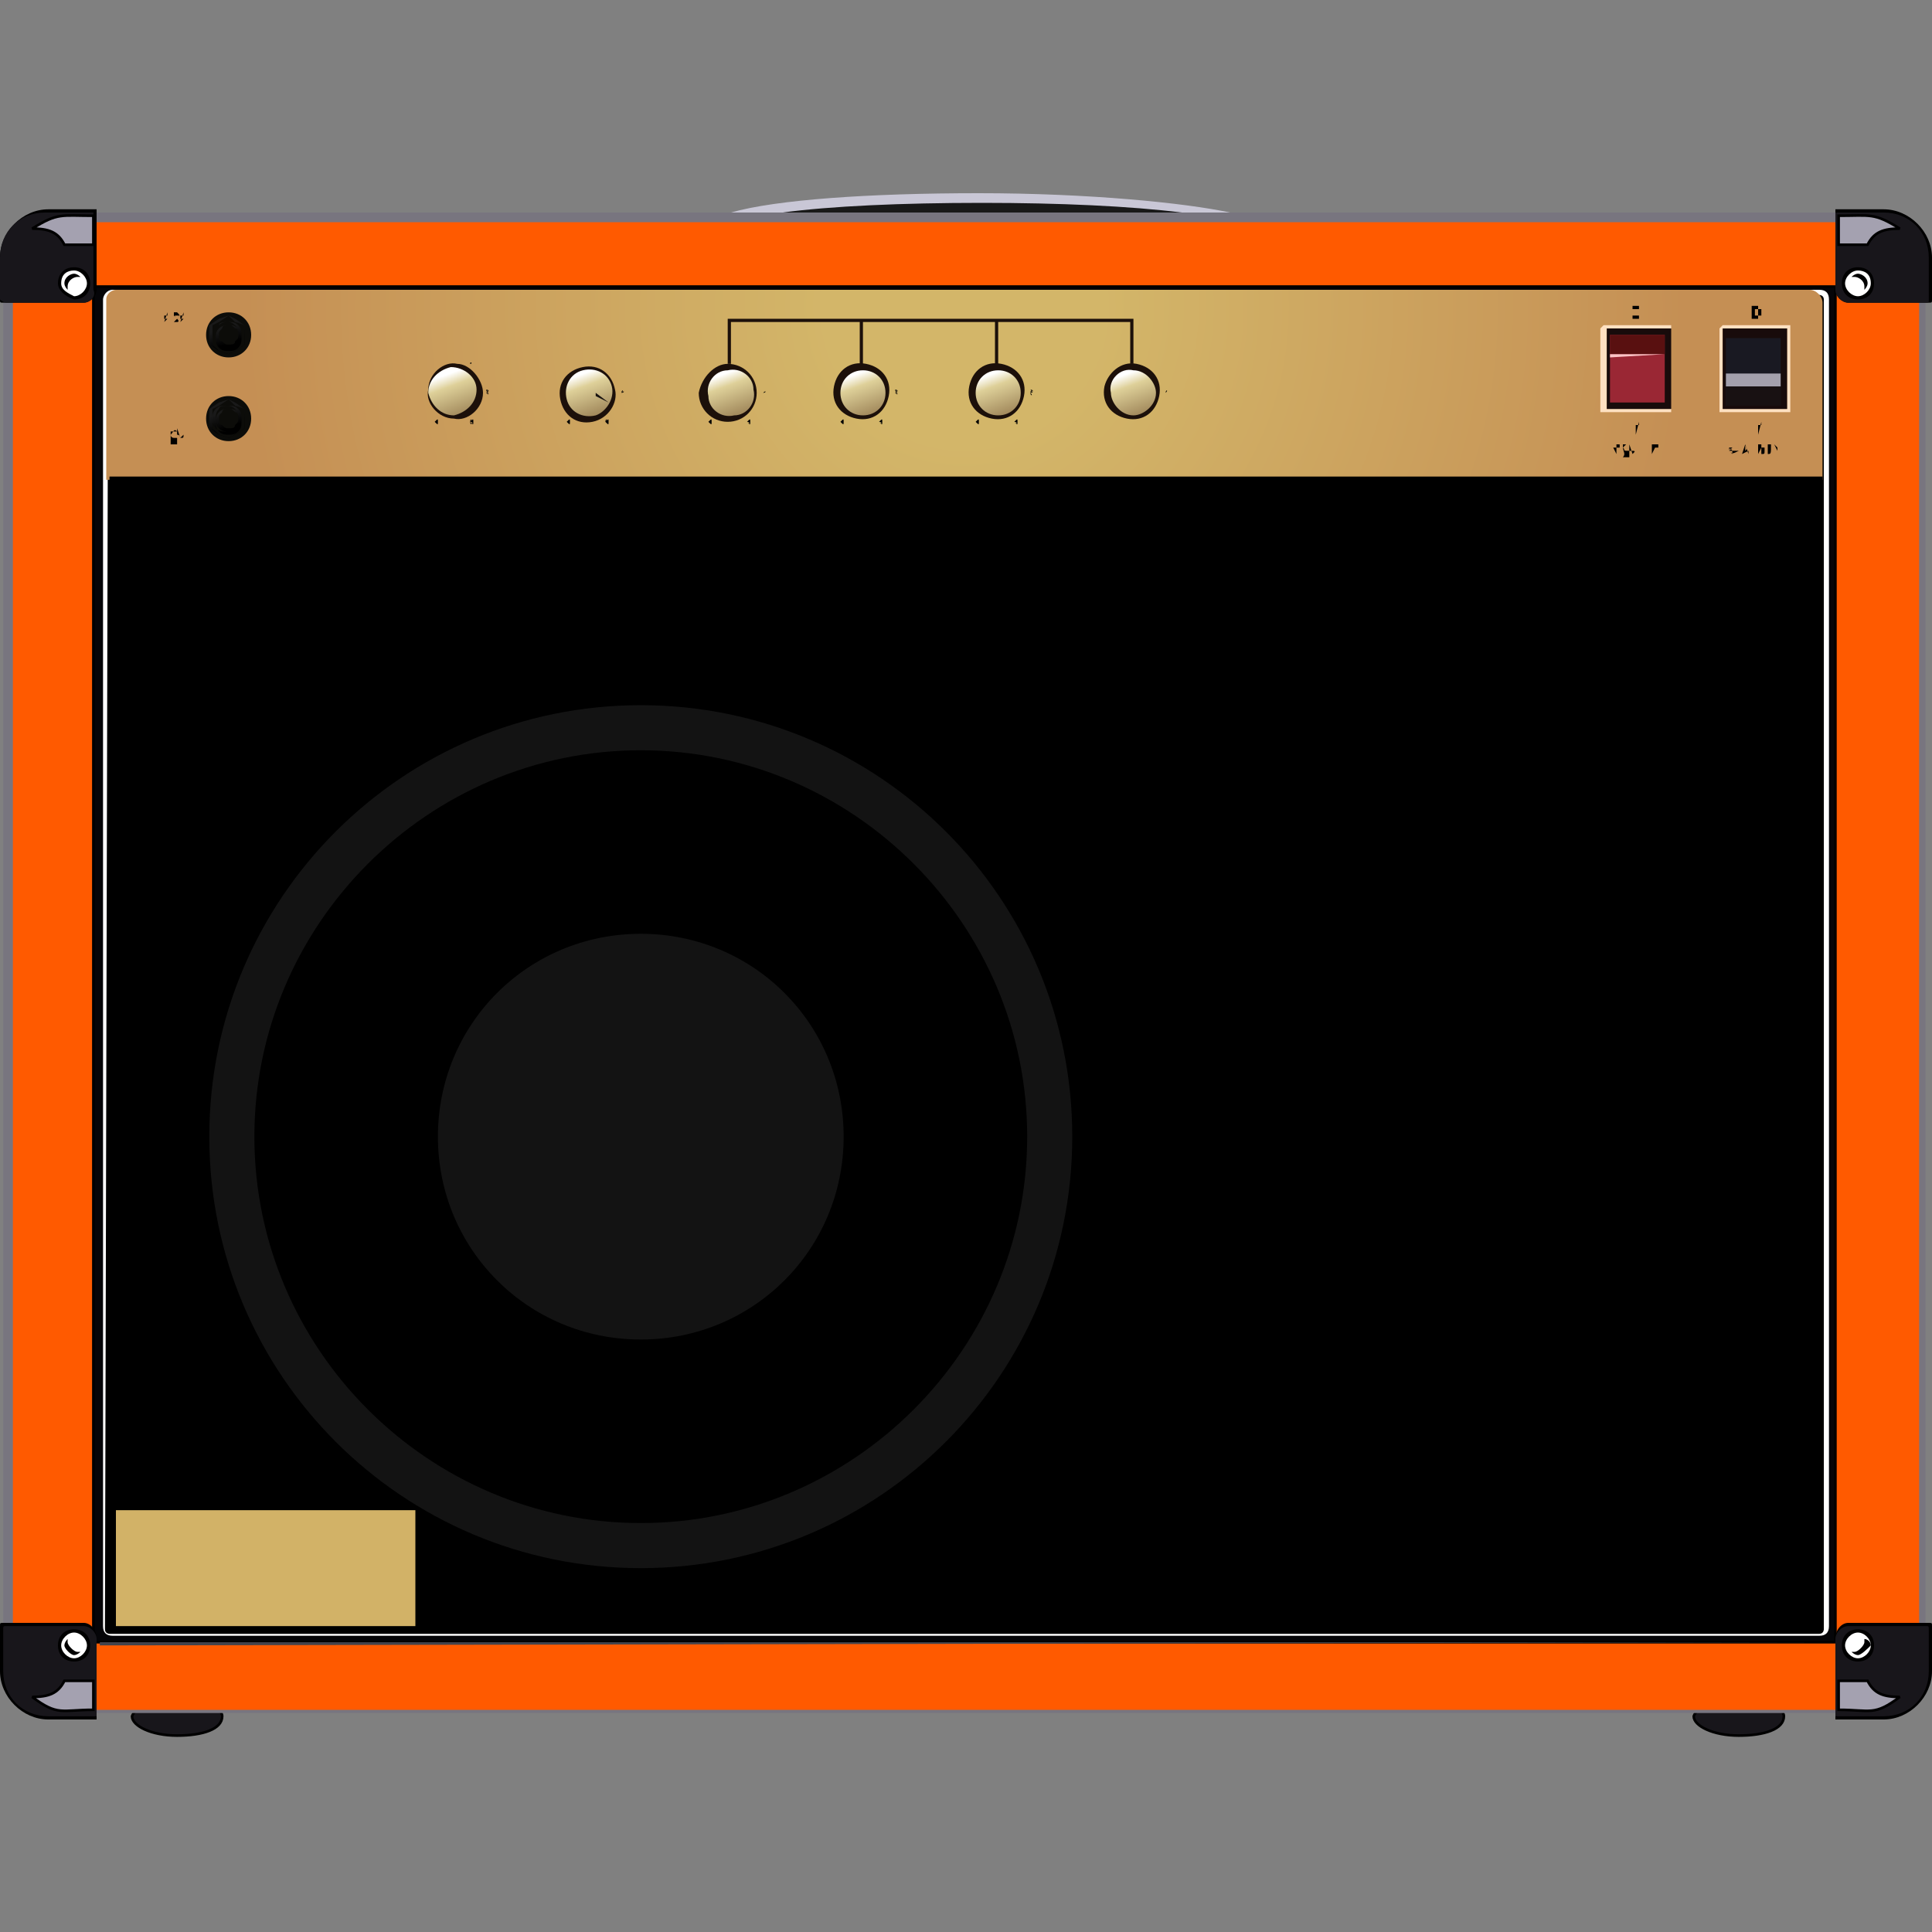 <svg enable-background="new 0 0 60 60" height="60" viewBox="0 0 60 60" width="60" xmlns="http://www.w3.org/2000/svg" xmlns:xlink="http://www.w3.org/1999/xlink"><rect x="0" y="0" width="60" height="60" fill="#808080" stroke="none"/><radialGradient id="a" cx="29.95" cy="9.512" gradientUnits="userSpaceOnUse" r="26.649"><stop offset=".16" stop-color="#d3b669"/><stop offset=".84" stop-color="#c58f54"/></radialGradient><linearGradient id="b"><stop offset="0" stop-color="#fff"/><stop offset=".15" stop-color="#ded099"/><stop offset=".5" stop-color="#a68e60"/><stop offset="1" stop-color="#81592a"/></linearGradient><linearGradient id="c" gradientUnits="userSpaceOnUse" x1="22.484" x2="23.364" xlink:href="#b" y1="11.616" y2="13.993"/><linearGradient id="d" gradientUnits="userSpaceOnUse" x1="26.586" x2="27.467" xlink:href="#b" y1="11.623" y2="14"/><linearGradient id="e" gradientUnits="userSpaceOnUse" x1="30.785" x2="31.666" xlink:href="#b" y1="11.62" y2="13.997"/><linearGradient id="f" gradientUnits="userSpaceOnUse" x1="34.984" x2="35.864" xlink:href="#b" y1="11.617" y2="13.994"/><linearGradient id="g" gradientUnits="userSpaceOnUse" x1="13.875" x2="14.755" xlink:href="#b" y1="11.634" y2="14.011"/><linearGradient id="h" gradientUnits="userSpaceOnUse" x1="18.084" x2="18.964" xlink:href="#b" y1="11.616" y2="13.992"/><linearGradient id="i"><stop offset=".25" stop-color="#191919"/><stop offset=".75"/></linearGradient><linearGradient id="j" gradientUnits="userSpaceOnUse" x1="6.826" x2="7.293" xlink:href="#i" y1="9.896" y2="10.945"/><linearGradient id="k"><stop offset=".21" stop-color="#191919"/><stop offset=".79"/></linearGradient><linearGradient id="l" gradientUnits="userSpaceOnUse" x1="6.943" x2="7.23" xlink:href="#k" y1="9.993" y2="10.827"/><linearGradient id="m" gradientUnits="userSpaceOnUse" x1="6.825" x2="7.292" xlink:href="#i" y1="12.495" y2="13.544"/><linearGradient id="n" gradientUnits="userSpaceOnUse" x1="6.913" x2="7.2" xlink:href="#k" y1="12.601" y2="13.435"/><path d="m5.5 52.7c.7 0 1.4.3 1.4.6 0 .4-.6.6-1.4.6s-1.4-.3-1.4-.6c.1-.3.7-.6 1.4-.6z" fill="#18161b" stroke="#000" stroke-miterlimit="2.414" stroke-width=".081"/><path d="m54 52.7c.7 0 1.4.3 1.4.6 0 .4-.6.6-1.4.6s-1.4-.3-1.4-.6c.1-.3.7-.6 1.4-.6z" fill="#18161b" stroke="#000" stroke-miterlimit="2.414" stroke-width=".081"/><path d="m1.6 6.6h56.7c.8 0 1.5.7 1.5 1.5v43.6c0 .8-.7 1.5-1.5 1.5h-56.7c-.8 0-1.5-.7-1.5-1.5v-43.6c0-.8.7-1.5 1.5-1.5z" fill="#78757f"/><path d="m1.9 6.9h56.2c.8 0 1.5.7 1.5 1.5v43.2c0 .8-.7 1.5-1.5 1.5-18.7 0-37.4 0-56.2 0-.8 0-1.5-.7-1.5-1.5 0-6.2 0-37 0-43.2 0-.9.7-1.5 1.5-1.5z" fill="#ff5a00"/><path d="m2.9 8.9h54.1v42.1h-54.1z" fill="#050508" stroke="#000" stroke-miterlimit="2.414" stroke-width=".081"/><path d="m3.5 9h53c.2 0 .3.1.3.3v41.2c0 .2-.1.3-.3.3h-53c-.2 0-.3-.1-.3-.3v-41.2c0-.1.1-.3.3-.3z" fill="#fff"/><path d="m3.4 9.2h53.1s.1 0 .1.1v41.3s0 .1-.1.1h-53.1s-.1 0-.1-.1z" stroke="#000" stroke-miterlimit="2.414" stroke-width=".081"/><path d="m2.6 9.4h-2.5c-.1 0-.1 0-.1-.1v-1.3c0-.8.7-1.5 1.5-1.5h1.5v2.5c0 .2-.2.4-.4.4z"/><path d="m2.6 9.4h-2.4c-.1 0-.2-.1-.2-.1v-1.3c0-.8.6-1.4 1.4-1.4h1.5v2.4c.1.2-.1.4-.3.4z" fill="#18161b"/><path d="m1 7.1c.5 0 .8.1 1 .5h.9c0-.3 0-.6 0-.9-1 0-1.1-.1-1.9.4z" fill="#a4a1b0" stroke="#000" stroke-miterlimit="2.414" stroke-width=".081"/><path d="m2.3 8.3c.3 0 .5.2.5.5s-.2.5-.5.5c-.3-.1-.5-.3-.5-.5 0-.3.2-.5.5-.5z"/><path d="m2.3 8.4c.2 0 .4.2.4.4s-.2.4-.4.4c-.2-.1-.4-.2-.4-.4 0-.3.2-.4.4-.4z" fill="#fff"/><path d="m2.3 8.5c.1 0 .2.1.2.1h-.1c-.1 0-.3.1-.3.3v.1s-.1-.1-.1-.2c0-.2.2-.3.3-.3z"/><path d="m57.4 9.4h2.5c.1 0 .1 0 .1-.1v-1.3c0-.8-.7-1.5-1.5-1.5h-1.5v2.5c0 .2.2.4.4.4z"/><path d="m57.4 9.4h2.4c.1 0 .1 0 .1-.1v-1.3c0-.8-.6-1.4-1.4-1.4h-1.5v2.4c0 .2.2.4.4.4z" fill="#18161b"/><path d="m59 7.1c-.5 0-.8.1-1 .5-.3 0-.6 0-.9 0 0-.3 0-.6 0-.9 1 0 1.1-.1 1.9.4z" fill="#a4a1b0" stroke="#000" stroke-miterlimit="2.414" stroke-width=".081"/><path d="m57.7 8.3c-.3 0-.5.2-.5.5s.2.5.5.5.5-.2.5-.5-.2-.5-.5-.5z"/><path d="m57.7 8.4c-.2 0-.4.2-.4.4s.2.4.4.4.4-.2.4-.4c0-.3-.2-.4-.4-.4z" fill="#fff"/><path d="m57.7 8.5c-.1 0-.2.1-.2.1h.1c.1 0 .3.1.3.3v.1s.1-.1.1-.2c0-.2-.2-.3-.3-.3z"/><path d="m2.6 50.4h-2.5c-.1 0-.1 0-.1.1v1.4c0 .8.7 1.5 1.5 1.5h1.5v-2.5c0-.3-.2-.5-.4-.5z"/><path d="m2.6 50.5h-2.4c-.1 0-.1 0-.1.1v1.3c0 .8.6 1.4 1.4 1.4h1.5v-2.4c0-.2-.2-.4-.4-.4z" fill="#18161b"/><path d="m1 52.7c.5 0 .8-.1 1-.5h.9v.9c-1 0-1.1.2-1.9-.4z" fill="#a4a1b0" stroke="#000" stroke-miterlimit="2.414" stroke-width=".081"/><path d="m2.3 51.6c.3 0 .5-.2.5-.5s-.2-.5-.5-.5-.5.2-.5.5.2.5.5.5z"/><path d="m2.3 51.5c.2 0 .4-.2.4-.4s-.2-.4-.4-.4-.4.2-.4.4.2.4.4.4z" fill="#fff"/><path d="m2.3 51.4c.1 0 .2-.1.2-.1s0 0-.1 0-.3-.2-.3-.3 0-.1 0-.1-.1.1-.1.2.2.3.3.3z"/><path d="m57.4 50.4h2.5c.1 0 .1 0 .1.1v1.4c0 .8-.7 1.5-1.5 1.5h-1.5v-2.5c0-.3.2-.5.4-.5z"/><path d="m57.4 50.5h2.4c.1 0 .1 0 .1.1v1.3c0 .8-.6 1.4-1.4 1.4h-1.5v-2.4c0-.2.2-.4.4-.4z" fill="#18161b"/><path d="m59 52.7c-.5 0-.8-.1-1-.5-.3 0-.6 0-.9 0v.9c1 0 1.1.2 1.9-.4z" fill="#a4a1b0" stroke="#000" stroke-miterlimit="2.414" stroke-width=".081"/><path d="m57.7 51.6c-.3 0-.5-.2-.5-.5s.2-.5.5-.5.5.2.5.5-.2.5-.5.5z"/><path d="m57.7 51.5c-.2 0-.4-.2-.4-.4s.2-.4.4-.4.4.2.4.4-.2.4-.4.4z" fill="#fff"/><path d="m57.7 51.4c-.1 0-.2-.1-.2-.1h.1c.1 0 .3-.2.3-.3s0-.1 0-.1c.1 0 .2.1.2.2-.1.1-.3.3-.4.3z"/><path d="m38.2 6.6c-1.4-.3-4.4-.6-7.8-.6s-6.3.2-7.7.6z" fill="#c9c7d6"/><path d="m24.3 6.6h12.4c-1.6-.2-3.8-.3-6.2-.3-2.5 0-4.7.1-6.2.3z" fill="#191919"/><path d="m56.9 51h-53.8v.1z" fill="#41424b"/><path d="m3.6 9h52.6c.2 0 .4.2.4.4v5.5h-53.3v-5.6c0-.2.2-.3.3-.3z" fill="url(#a)"/><path d="m3.4 14.8h53.2v.1.1h-53.2c0-.1 0-.1 0-.2z"/><path d="m26.8 11.4v-1.4h4.1v1.4h.1v-1.4h4.1v1.3h.1v-1.4h-.1-12.5v1.4h.1v-1.3h4v1.4z" fill="#1c100a"/><path d="m22.6 11.3c.5 0 .9.4.9.9s-.4.9-.9.9-.9-.4-.9-.9c.1-.5.5-.9.9-.9z" fill="#1c100a"/><path d="m22.6 11.5c.4-.1.8.2.8.6.1.4-.2.8-.6.8-.4.1-.8-.2-.8-.6-.1-.4.2-.8.6-.8z" fill="url(#c)"/><path d="m22.1 11.7.3.2z" fill="#17110f"/><path d="m27.6 12.3c-.1.5-.5.8-1 .7s-.8-.5-.7-1 .5-.8 1-.7.8.5.7 1z" fill="#1c100a"/><path d="m27.5 12.2c0 .4-.3.7-.7.7s-.7-.3-.7-.7.3-.7.7-.7.7.3.7.7z" fill="url(#d)"/><path d="m27.3 11.7-.3.3z" fill="#17110f"/><path d="m31.8 12.3c-.1.5-.5.8-1 .7s-.8-.5-.7-1 .5-.8 1-.7.8.5.7 1z" fill="#1c100a"/><path d="m35.3 11.3c.5.1.8.5.7 1s-.5.8-1 .7-.8-.5-.7-1c.1-.4.5-.8 1-.7z" fill="#1c100a"/><path d="m31.7 12.2c0 .4-.3.7-.7.7s-.7-.3-.7-.7.3-.7.7-.7.7.3.7.7z" fill="url(#e)"/><path d="m31.5 11.7-.3.3z" fill="#17110f"/><path d="m35.2 11.5c.4 0 .7.4.7.7 0 .4-.4.7-.7.7-.4 0-.7-.4-.7-.7-.1-.4.3-.8.7-.7z" fill="url(#f)"/><path d="m34.7 11.6.3.3z" fill="#17110f"/><path d="m15 12.2c0 .5-.5.9-.9.8-.5 0-.9-.5-.8-.9 0-.5.5-.9.9-.8.4 0 .8.5.8.9z" fill="#1c100a"/><path d="m14.8 12.1c0 .4-.3.7-.7.8-.4 0-.7-.3-.8-.7 0-.4.3-.7.7-.8.4 0 .8.3.8.7z" fill="url(#g)"/><path d="m14.6 11.7-.3.3z" fill="#17110f"/><path d="m18.4 13.1c-.5.1-.9-.2-1-.7s.2-.9.7-1 .9.2 1 .7c.1.4-.2.9-.7 1z" fill="#1c100a"/><path d="m18.5 12.9c-.4.1-.8-.1-.9-.5s.1-.8.5-.9.8.1.9.5-.2.8-.5.9z" fill="url(#h)"/><path d="m18.9 12.5c0 .1 0 .1 0 0l-.4-.2v-.1z" fill="#17110f"/><path d="m22 13.1s.1 0 0 0c.1 0 .1 0 0 0 .1-.1.1-.1.1 0s0 .1-.1 0c.1.1 0 .1 0 0 0 .1 0 .1 0 0zm.6-2.1v.2zm.8.7.2-.1zm.1.9.2.1-.2-.1c0 .1 0 .1 0 0zm-1.7.1-.2.1.2-.1c0-.1 0-.1 0 0zm0-1-.2-.1zm-.2.5h-.1.1c-.1 0-.1 0 0 0-.1 0 0 0 0 0 0-.1 0-.1 0-.1v.1c-.1 0-.1 0 0 0zm.5-.9v-.2zm1.1-.1c0 .1 0 .1 0 0v.1s0 0 0-.1c-.1 0-.1 0 0 0zm0 .1c0-.1 0 0 0 0zm.5.9c0-.1 0-.1 0 0 .1-.1.1-.1 0 0 .1-.1.1 0 0 0s.1 0 0 0c.1 0 .1 0 0 0 0 .1 0 .1 0 0zm0-.1s0 .1 0 0c0 .1 0 .1 0 0zm0 .1s0 .1 0 0zm-.6 1v-.1zm.1-.1c0-.1 0-.1 0 0 .1-.1.1-.1 0 0 .1-.1.1-.1.1 0s0 .1-.1 0c0 .1 0 .1 0 0zm0 0s0 .1 0 0c0 .1 0 .1 0 0 .1.1.1 0 0 0 .1 0 .1 0 0 0 0-.1 0-.1 0 0zm-1.2 0c0 .1 0 .1 0 0 0 .1.1.1 0 0 .1.1.1.1 0 0 .1 0 .1 0 0 0z"/><path d="m26.1 13.1c.1 0 .1 0 0 0 .1-.1.1-.1.1 0s0 .1-.1 0c0 .1 0 .1 0 0zm1.5-1.4.2-.1zm0 .9.2.1-.2-.1c0 .1 0 .1 0 0zm-1.6.1-.2.1.2-.1c0-.1 0-.1 0 0zm0-1-.2-.1zm-.3.5h-.1.1c-.1 0-.1 0 0 0 0-.1 0-.1 0-.1v.1c-.1 0-.1 0 0 0zm.5-.9v-.2zm1.2-.1c-.1 0-.1 0 0 0 0 .1 0 .1 0 0v.1s0 0 0-.1c-.1 0-.1 0 0 0zm-.1.1s.1 0 0 0c0-.1 0 0 0 0zm.5.9c0-.1 0-.1 0 0 .1-.1.1-.1 0 0 .1-.1.1 0 0 0 .1 0 .1 0 0 0 .1.1.1.1 0 0 0 .1 0 .1 0 0zm0-.1s0 .1 0 0c0 .1 0 .1 0 0 0 .1.1.1 0 0 .1.1.1 0 0 0 .1 0 .1 0 0 0zm0 .1s0 .1 0 0c.1.1.1 0 0 0 .1 0 .1 0 0 0zm-.6 1v-.1zm.1-.1c0-.1 0-.1 0 0 .1-.1.1-.1 0 0 .1-.1.1-.1.1 0s0 .1-.1 0c0 .1 0 .1 0 0zm0 0s0 .1 0 0c0 .1 0 .1 0 0 .1.1.1.1 0 0 .1.1.1 0 0 0 .1 0 .1 0 0 0 .1-.1.1-.1 0 0 0-.1 0-.1 0 0zm-1.1 0c0 .1 0 .1 0 0z"/><path d="m30.3 13.1c.1 0 .1 0 0 0 .1-.1.1-.1.1 0s0 .1-.1 0c0 .1 0 .1 0 0zm1.5-1.4.2-.1zm0 .9.2.1-.2-.1c0 .1 0 .1 0 0zm-1.6.1-.2.1.2-.1c0-.1 0-.1 0 0zm-.1-1-.2-.1.2.1c.1 0 .1 0 0 0zm-.2.5h-.1.1c-.1 0-.1 0 0 0 0-.1 0-.1 0-.1v.1c-.1 0-.1 0 0 0zm.5-.9v-.2zm1.2-.1c-.1 0-.1 0 0 0 0 .1 0 .1 0 0v.1s0 0 0-.1c-.2 0-.1 0 0 0-.1 0-.1 0 0 0zm-.1.1c0-.1 0 0 0 0zm.5.9c0-.1 0-.1 0 0 0-.1.1-.1 0 0 .1-.1.1-.1 0 0 .1-.1.1 0 0 0 .1 0 .1 0 0 0 .1.1 0 .1 0 0 0 .1 0 .1 0 0zm0-.1s0 .1 0 0c0 .1 0 .1 0 0 .1.1.1 0 0 0 .1 0 .1 0 0 0zm0 .1s0 .1 0 0c.1 0 .1 0 0 0zm-.6 1v-.1zm.1-.1c0-.1 0-.1 0 0 .1-.1.1-.1 0 0 .1-.1.1-.1.1 0s0 .1-.1 0c0 .1 0 .1 0 0zm0 0s0 .1 0 0c0 .1 0 .1 0 0 .1.1.1.1 0 0 .1.1.1 0 0 0 .1 0 .1 0 0 0 .1-.1.1-.1 0 0 0-.1 0-.1 0 0zm-1.1 0c0 .1 0 .1 0 0z"/><path d="m34.5 13.1c.1 0 .1 0 0 0 .1-.1.1-.1 0 0 .1.1.1.1 0 0 0 .1 0 .1 0 0zm.6-2.1v.2zm.8.7.2-.1zm.1.9.2.1-.2-.1c-.1.1-.1.1 0 0zm-1.7.1-.2.1.2-.1c0-.1 0-.1 0 0zm0-1-.2-.1zm-.2.5c-.1 0-.1 0 0 0 0-.1 0-.1 0-.1v.1c-.1 0-.1 0 0 0zm.5-.9v-.2zm1.1-.1c-.1 0-.1 0 0 0-.1 0 0 0 0 0 0 .1 0 .1 0 0v.1s0 0 0-.1c-.1 0-.1 0 0 0-.1 0 0 0 0 0zm-.1.1c.1 0 .1 0 0 0 .1 0 .1-.1 0 0 .1-.1.1 0 0 0zm.6.9c0-.1 0-.1 0 0 0-.1.1-.1 0 0 .1-.1 0 0 0 0 .1 0 .1 0 0 0 0 .1 0 .1 0 0-.1 0-.1 0 0 0zm0-.1s0 .1 0 0c0 .1 0 .1 0 0zm0 .1s0 .1 0 0zm-.6 1v-.1zm.1-.1c0-.1 0-.1 0 0 .1-.1.1-.1 0 0 .1.1.1.1 0 0 0 .1 0 .1 0 0zm0 0s0 .1 0 0c0 .1 0 .1 0 0s0-.1 0 0zm-1.2 0c0 .1 0 .1 0 0 .1.1.1.1 0 0 .1 0 .1 0 0 0z"/><path d="m13.5 13.1s.1 0 0 0c.1-.1.1-.1.1 0s0 .1-.1 0c0 .1 0 .1 0 0zm.6-2.1v.2zm.8.7.2-.1zm0 .9.2.1-.2-.1c0 .1 0 .1 0 0zm-1.6.1-.2.1.2-.1c0-.1 0-.1 0 0zm0-1-.2-.1zm-.3.5h-.1.1c0-.1 0-.1 0-.1zm.5-.9v-.2zm1.2-.1c-.1 0-.1 0 0 0 0 .1 0 .1 0 0v.1s0 0 0-.1c-.1 0-.1 0 0 0zm-.1.1s.1 0 0 0c.1 0 .1 0 0 0 .1 0 0-.1 0 0 0-.1 0 0 0 0zm.5.9c0-.1 0-.1 0 0 .1-.1.1-.1 0 0 .1-.1.1 0 0 0 .1 0 .1 0 0 0 .1.1.1.1 0 0 0 .1 0 .1 0 0zm0-.1s0 .1 0 0c0 .1.1.1 0 0 .1.1.1.1 0 0 .1.1.1 0 0 0 .1 0 .1 0 0 0zm0 .1s.1.1 0 0c.1.1.1 0 0 0 .1 0 .1 0 0 0zm-.5 1v-.1zm0-.1c0-.1.1-.1 0 0 .1-.1.1-.1 0 0 .1-.1.1-.1.1 0s0 .1-.1 0c.1.1 0 .1 0 0zm0 0s0 .1 0 0c.1.1.1.1 0 0 .1.1.1 0 0 0 .1 0 .1 0 0 0 .1-.1.1-.1 0 0zm-1.1 0c0 .1 0 .1 0 0z"/><path d="m17.6 13.1c.1 0 .1 0 0 0 .1-.1.1-.1.1 0s0 .1-.1 0c0 .1 0 .1 0 0zm.6-2.1v.2zm.8.7.2-.1zm.1.9.2.1-.2-.1c-.1.1-.1.1 0 0zm-1.7.1-.2.1.2-.1c0-.1 0-.1 0 0zm0-1-.2-.1zm-.2.5h-.1.1c-.1 0-.1 0 0 0 0-.1 0-.1 0-.1v.1c-.1 0-.1 0 0 0zm.5-.9v-.2zm1.1-.1c-.1 0-.1 0 0 0-.1 0 0 0 0 0 0 .1 0 .1 0 0v.1s0 0 0-.1c-.1 0-.1 0 0 0zm-.1.1c.1 0 .1 0 0 0 .1 0 .1-.1 0 0 .1-.1.1 0 0 0zm.6.9c0-.1 0-.1 0 0 0-.1.1-.1 0 0 .1-.1.1 0 0 0 .1 0 .1 0 0 0 0 .1 0 .1 0 0-.1 0-.1 0 0 0zm0-.1s0 .1 0 0c0 .1 0 .1 0 0zm0 .1s0 .1 0 0zm-.6 1v-.1zm.1-.1c0-.1 0-.1 0 0 0-.1.1-.1 0 0 .1-.1.1-.1.1 0s0 .1-.1 0c0 .1 0 .1 0 0zm0 0s0 .1 0 0c0 .1 0 .1 0 0s0-.1 0 0zm-1.2 0c0 .1 0 .1 0 0 .1.1.1.1 0 0 .1 0 .1 0 0 0z"/><path d="m49.8 10.1h2 .1v.1 2.5.1h-.1-2-.1v-.1-2.5zm2.1.1h-2v2.5h2v-2.5c0 .1 0 .1 0 0z" fill="#fee0c1"/><path d="m51.9 10.2h-2v2.5h2v-2.5c0 .1 0 .1 0 0z" fill="#180b0b"/><path d="m51.7 10.4h-1.7v2.1h1.7z" fill="#9a2734"/><path d="m51.7 10.4h-1.7v.6h1.7z" fill="#591010"/><path d="m51.7 11h-1.7v.1l1.7-.1c0 .1 0 .1 0 0z" fill="#fac3c5"/><path d="m53.5 10.1h2 .1v.1 2.5.1h-.1-2-.1v-.1-2.5zm2 .1h-2v2.5h2v-2.5c0 .1 0 .1 0 0z" fill="#fee0c1"/><path d="m55.5 10.2h-2v2.5h2v-2.5c0 .1 0 .1 0 0z" fill="#180b0b"/><path d="m55.3 12.6h-1.7v-2.1h1.7v2.1c.1 0 .1 0 0 0z" fill="#191922"/><path d="m55.3 12.6h-1.7v-.6h1.7v.6c.1 0 .1 0 0 0z" fill="#181112"/><path d="m55.3 12h-1.7v-.4h1.7v.4c.1 0 .1 0 0 0z" fill="#a3a0ac"/><path d="m50.2 14.1v-.3h.1v.1s0 0-.1 0h-.1zm.2-.2c0-.1 0-.1 0-.1h.1.1v.1.1.1.1s0 0-.1 0c0 0 0 0-.1 0 .1-.1 0-.2 0-.3 0 .1 0 .1 0 0zm0 0c0 .1.1.1 0 0 0 .1.1.1.1.1h.1v-.1-.1s0 0-.1 0zm.3.2-.1-.3v.2c.2 0 .2 0 .1.1 0-.1 0-.1 0-.1v-.2.2.1s0 0 0-.1v-.2.3l-.2-.3zm.3 0v-.3h.2-.2v.1h.1-.1v.2h.2zm.3 0v-.3h.1.1v.1s0 0-.1 0l-.1.2.1-.2z"/><path d="m53.7 14c.1.1.1.1.1.1 0-.1 0-.2-.1-.1.1-.1 0-.1 0 0 0-.1 0-.1 0 0 0-.1 0-.1 0-.1h.1l-.1.1h.2.1c-.2.1-.2.1-.3 0 0 .1 0 .1 0 0zm.3.1v-.3h-.1.2-.1zm.1 0 .1-.3.1.3v-.1zm.1-.1c.1-.1 0-.1 0-.2zm.2.1v-.3.3l.1-.3-.1.3v-.3zm.2 0v-.3h.1v.1l-.1.2c.1 0 .1 0 0 0zm.1 0c.1 0 .1 0 .1-.1v-.1h-.1zm.2 0v-.3h.1c0 .3 0 .3-.1.3zm0-.2c.1 0 .1 0 0 0 .1-.1.1-.1 0 0zm0 .2c.1 0 .1 0 0 0zm.3 0v-.1l-.1-.2.1.1v.2c0-.1 0-.1 0-.2v-.1.2z"/><path d="m50.7 9.7v-.1s0 0 0-.1h.1.1v.1.1.1.1s0 0-.1 0h-.1c0-.1 0-.1 0-.2zm0 0v.1h.1.1v-.1c0-.1 0-.1 0-.1s0 0-.1 0c0 0 0 0-.1 0z"/><path d="m50.8 13.5v-.3h.1s0 0 0-.1z"/><path d="m54.4 9.7v-.1s0 0 0-.1h.1.1v.1.1.1.1s0 0-.1 0h-.1c0-.1 0-.1 0-.2zm.1 0v.1h.1.1v-.1c0-.1 0-.1 0-.1s0 0-.1 0c0 0 0 0-.1 0z"/><path d="m54.6 13.5v-.3h.1s0 0 0-.1z"/><path d="m5.1 10v-.3.1h.1v-.1l-.1.3.1-.1h-.1zm.2 0v-.3zm.2-.1c.1.1 0 .1 0 .1s0 0-.1 0c0 0 0 0 .1-.1-.1 0-.1 0 0 0l-.1-.1s0 0 0-.1h.1c.1.1.1.1 0 .2.1-.1.1-.1 0-.1s-.1 0 0 .1c-.1 0-.1 0 0 0-.1.1-.1.1 0 0 0 .1 0 .1 0 0zm.1.1v-.3.1h.1v-.1l-.1.3.1-.1h-.1zm-.5 3.6v-.3zm.2-.1c0-.1 0-.1 0-.1h.1.1v.1.1.1.1s0 0-.1 0c0 0 0 0-.1 0 0-.2 0-.2 0-.3zm0 0c0 .1.1.1.1.1h.1v-.1s0 0 0-.1c-.1-.1-.1 0-.2.1 0-.1 0-.1 0 0zm.3.1-.1-.3v.2c.1 0 .1.1.1.1 0-.1 0-.1 0 0l.1-.3v.2l-.1.1c.1 0 .1 0 .1-.1v-.2l-.1.3v-.2z"/><path d="m7.1 9.7c.4 0 .7.3.7.7s-.3.7-.7.7-.7-.3-.7-.7.3-.7.7-.7z" fill="#0c0c09"/><path d="m7.1 9.8.2.1.3.2v.3.3l-.3.2-.2.1-.3-.1-.3-.2v-.3-.3l.3-.2z" fill="url(#j)"/><path d="m7.1 9.8.2.2.3.1v.3.3l-.3.2-.2.1-.3-.1-.2-.2v-.3-.3l.2-.1z" fill="#0c0c09"/><path d="m7.1 10c.1 0 .2 0 .3.1s.1.2.1.3 0 .2-.1.3-.2.1-.3.1-.2 0-.3-.1-.1-.2-.1-.3 0-.2.1-.3c0-.1.2-.1.3-.1zm0 .1c.1 0 .2 0 .3.1s.1.2.1.3 0 .2-.1.3-.2.1-.3.1-.2 0-.3-.1-.1-.2-.1-.3 0-.2.1-.3.2-.1.3-.1zm.2.1c-.1-.1-.1-.1-.2-.1s-.2 0-.2.1c-.1.1-.1.1-.1.2s0 .2.1.2c.1.1.1.1.2.1s.2 0 .2-.1c.1-.1.1-.1.1-.2s0-.2-.1-.2zm0-.1s-.1-.1-.2-.1-.2 0-.3.1-.1.2-.1.3 0 .2.1.3.2.1.3.1.2 0 .3-.1.1-.2.1-.3-.1-.2-.2-.3z" fill="url(#l)"/><path d="m7.1 12.3c.4 0 .7.3.7.7s-.3.7-.7.7-.7-.3-.7-.7.3-.7.7-.7z" fill="#0c0c09"/><path d="m7.1 12.4.2.1.3.2v.3.3l-.3.2-.2.1-.3-.1-.3-.2v-.3-.3l.3-.2z" fill="url(#m)"/><path d="m7.1 12.4.2.2.3.1v.3.3l-.3.2-.2.1-.3-.1-.2-.2v-.3-.3l.2-.1z" fill="#0c0c09"/><path d="m7.1 12.6c.1 0 .2 0 .3.1s.1.2.1.3 0 .2-.1.3-.2.1-.3.1-.2 0-.3-.1-.1-.2-.1-.3 0-.2.1-.3c0-.1.2-.1.3-.1zm0 .1c.1 0 .2 0 .3.1s.1.2.1.3 0 .2-.1.3-.2.1-.3.1-.2 0-.3-.1-.1-.2-.1-.3 0-.2.1-.3.2-.1.3-.1zm.2.1c-.1-.1-.1-.1-.2-.1s-.2 0-.2.1c-.1.1-.1.1-.1.2s0 .2.1.2c.1.1.1.1.2.1s.2 0 .2-.1c.1-.1.1-.1.1-.2s0-.2-.1-.2zm0-.1c-.1-.1-.2-.1-.3-.1s-.2 0-.3.1-.1.2-.1.3 0 .2.1.3.2.1.3.1.2 0 .3-.1.1-.2.1-.3 0-.2-.1-.3z" fill="url(#n)"/><path d="m5.4 10.1v3.1z"/><path d="m19.9 21.9c7.4 0 13.4 6 13.4 13.4s-6 13.4-13.4 13.4-13.4-6-13.4-13.4 6-13.4 13.4-13.4z" fill="#131313"/><path d="m19.9 23.3c-6.6 0-12 5.4-12 12s5.4 12 12 12 12-5.4 12-12-5.4-12-12-12zm0 18.3c-3.5 0-6.3-2.8-6.3-6.3s2.8-6.3 6.3-6.3 6.3 2.8 6.3 6.3-2.8 6.3-6.3 6.3z"/><path d="m12.9 46.9h-9.3v3.6h9.3z" fill="#d2b267"/></svg>